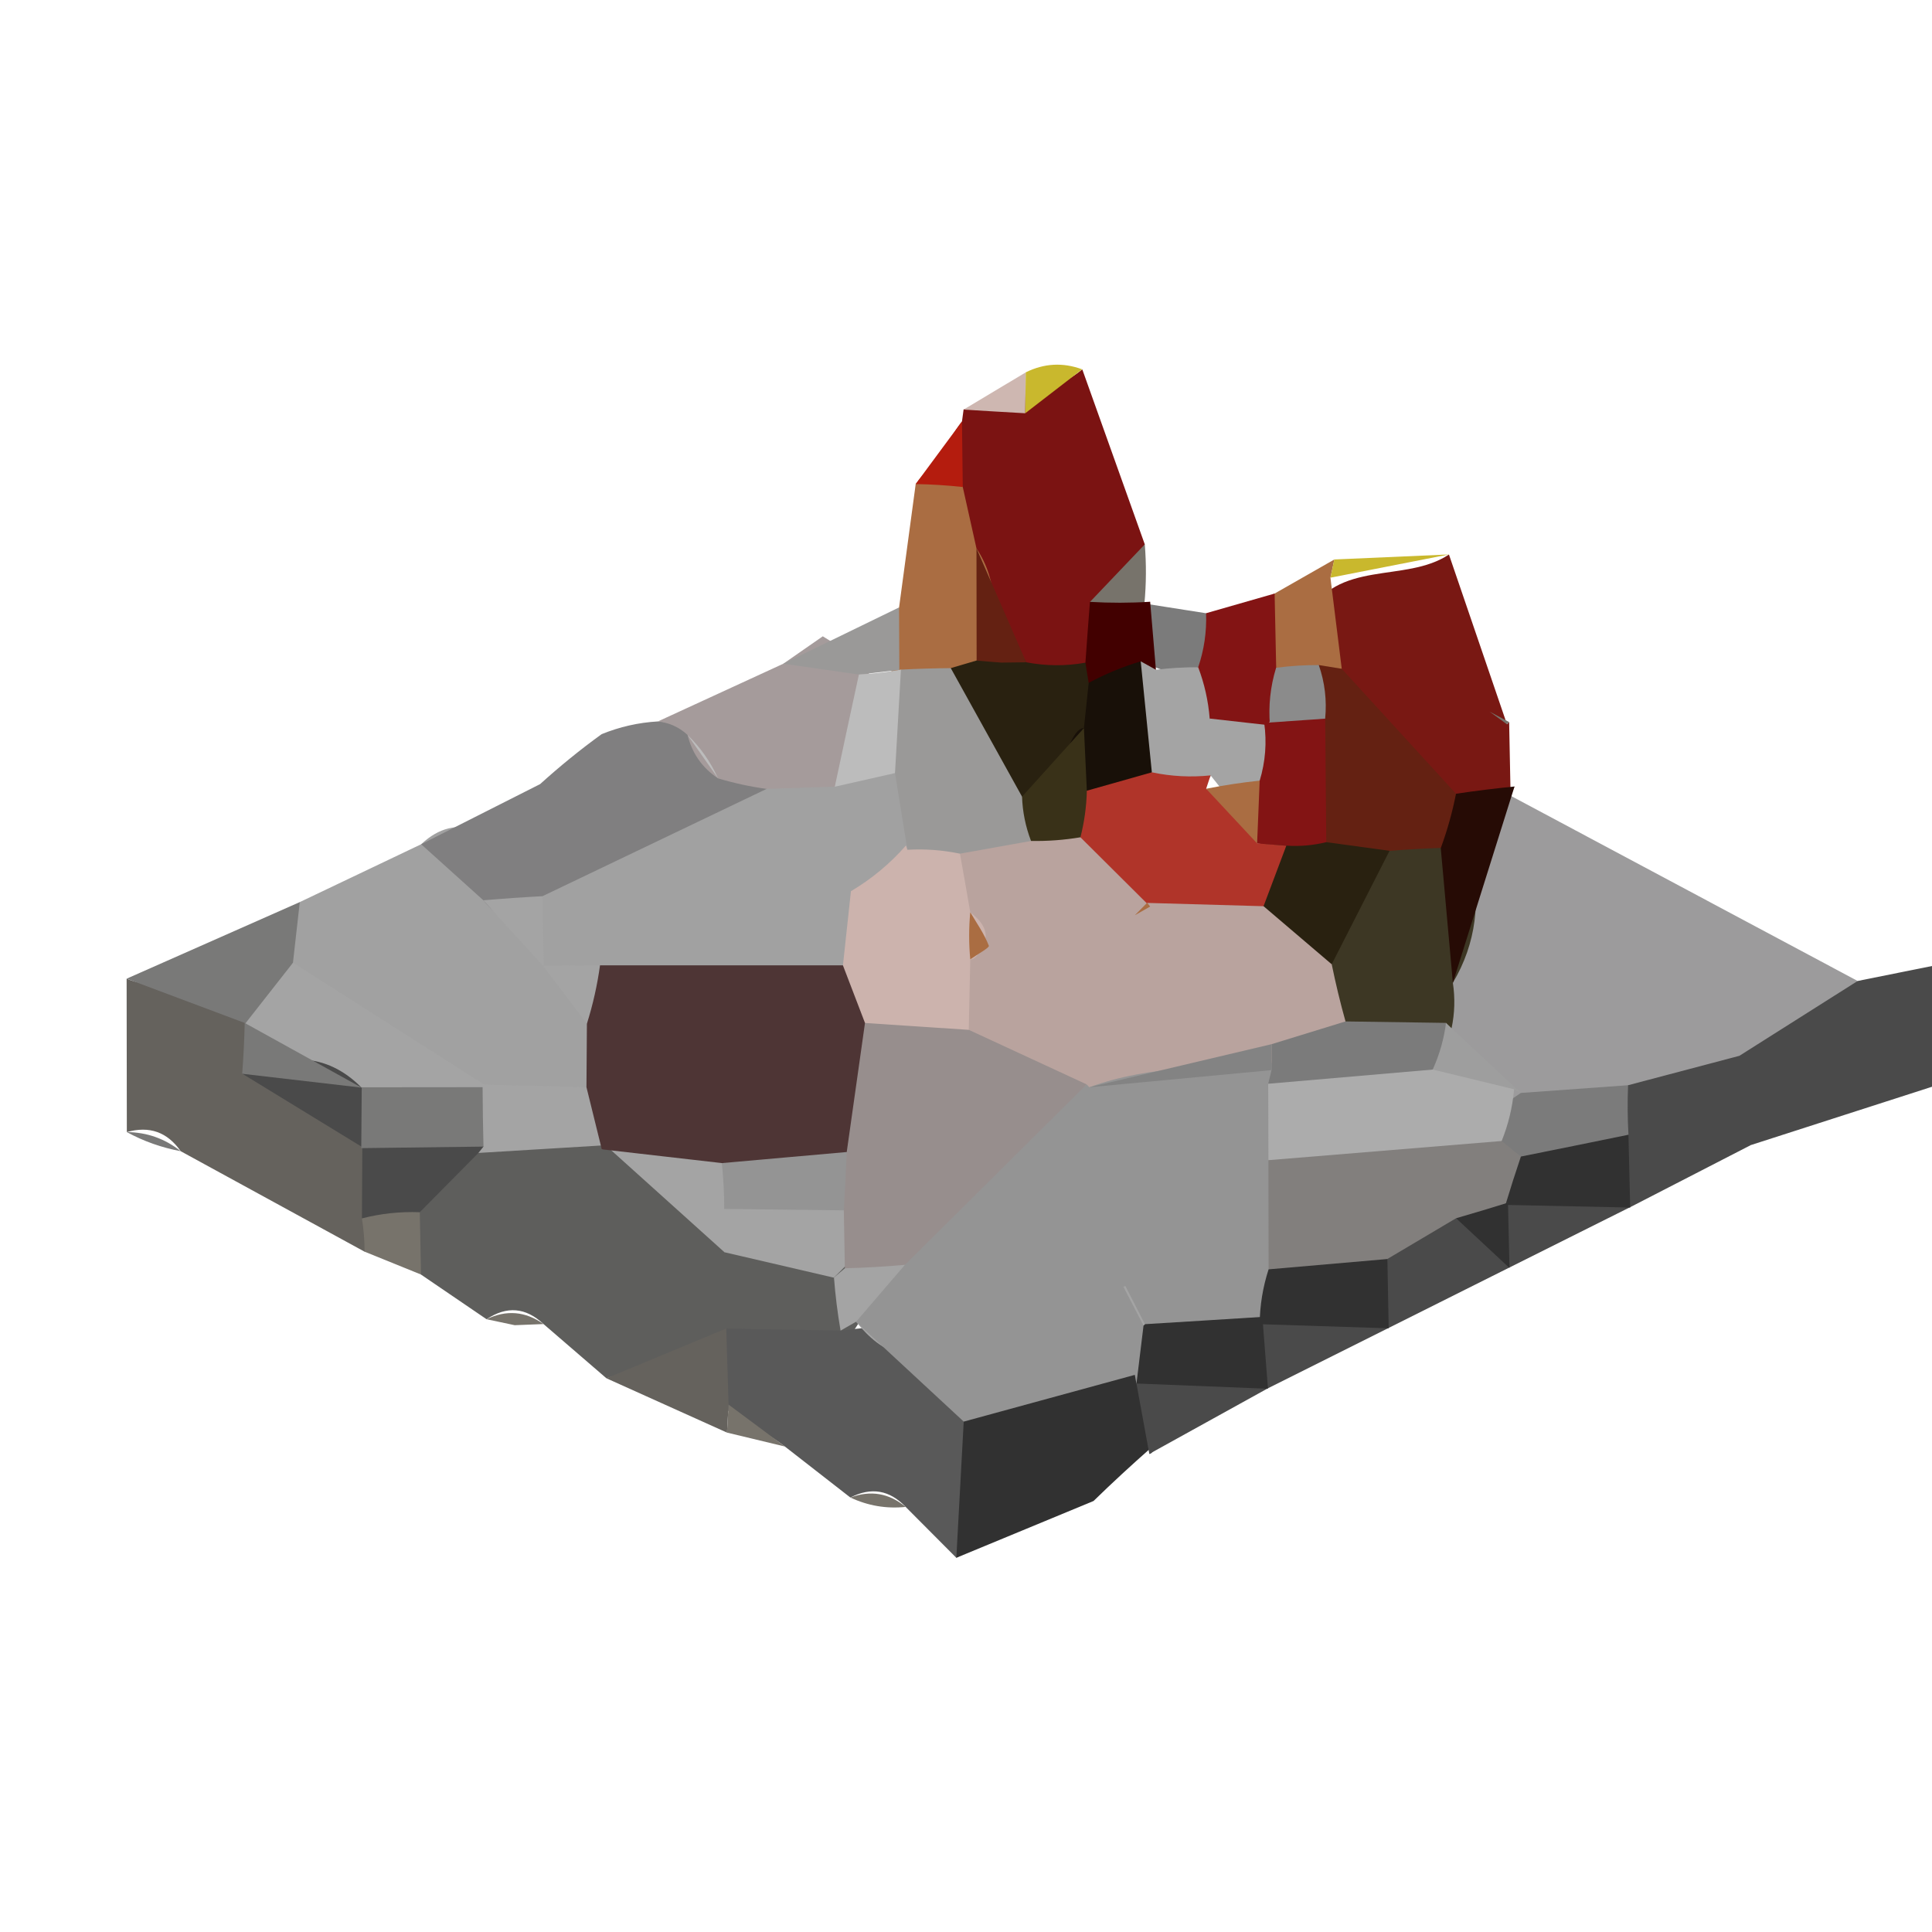 <?xml version="1.0" encoding="utf-8"?>
<!DOCTYPE svg PUBLIC "-//W3C//DTD SVG 1.1//EN" "http://www.w3.org/Graphics/SVG/1.1/DTD/svg11.dtd">
<svg version="1.1" xmlns="http://www.w3.org/2000/svg" xmlns:xlink="http://www.w3.org/1999/xlink" x="0px" y="0px" width="100px" height="100px" viewBox="0 0 100 100" enable-background="new 0 0 100 100" xml:space="preserve">
<path fill="#4A4A4A" d="M100,56.25c-3.134,1.01-6.268,2.021-9.402,3.027c-0.99-0.946-1.591-2.091-1.74-3.464c0.529-4.438,3.726-5.008,7.295-5.038c1.283-0.26,2.564-0.516,3.848-0.775C100,52.084,100,54.166,100,56.25z"/>
<path fill="#9C9B9C" d="M96.152,50.775c-2.035,1.287-4.072,2.578-6.109,3.866c-0.268,2.826-2.346,3.821-4.646,4.596c-2.328,0.635-4.663,0.992-7.04,0.244c-2.292-0.961-4.074-2.526-5.477-4.553c-0.787-1.429-1.204-2.964-1.262-4.593c0.502-3.25,2.021-5.966,4.396-8.222c0.723-0.308,1.446-0.62,2.171-0.928C84.176,44.382,90.165,47.577,96.152,50.775z"/>
<path fill="#5E5E5C" d="M25.184,68.283c-1.131-0.772-2.261-1.541-3.392-2.311c-1.025-1.205-1.515-2.588-1.387-4.184c0.672-2.356,2.164-4.063,4.21-5.335c2.197-1.013,4.463-1.144,6.778-0.491c2.864,0.989,5.189,2.964,7.833,4.355c1.978,0.967,3.816,2.114,4.965,4.086c0.525,1.355,0.571,2.746,0.21,4.15c-1.158,1.886-2.861,2.905-5.06,3.098c-2.661,0.32-5.26-1.202-7.953-0.312c-1.084-0.937-2.171-1.87-3.257-2.808C27.214,67.67,26.232,67.587,25.184,68.283z"/>
<path fill="#7B1312" d="M56.019,19.119c1.077,3.019,2.156,6.04,3.235,9.058c-0.639,1.147-0.919,2.377-0.841,3.689c-0.379,1.264-1.074,2.313-2.083,3.159c-1.203,0.543-2.447,0.656-3.729,0.342c-2.528-1.395-2.805-4.053-3.591-6.421c-0.362-1.206-0.538-2.441-0.523-3.705c0.083-1.276,0.517-2.417,1.305-3.427l0.083-0.617c1.023-0.409,2.076-0.708,3.168-0.873C54.165,20.245,55.15,19.827,56.019,19.119z"/>
<path fill="#A1A1A1" d="M15.517,46.692c2.094-0.998,4.188-1.996,6.282-2.994c1.922-1.804,3.653-0.437,5.424,0.326c1.752,1.139,3.041,2.729,4.312,4.343c1.344,1.709,2.069,3.604,1.827,5.811c-0.426,1.389-1.227,2.506-2.403,3.357c-2.128,0.354-4.266,0.269-6.407,0.158c-4.396-0.939-8.194-2.743-10.271-7.056C14.087,49.133,14.5,47.818,15.517,46.692z"/>
<path fill="#65625D" d="M6.565,58.597c-0.003-2.646-0.006-5.295-0.011-7.94c1.654,0.678,3.303,0.049,4.958-0.013c1.108,0.309,2.095,0.837,2.969,1.587c0.862,0.767,1.737,1.514,2.631,2.243c1.488,0.977,2.798,2.109,3.497,3.809c0.259,1.175,0.218,2.341-0.079,3.501c-0.176,1.208-0.729,2.209-1.659,3.003c-3.172-1.733-6.345-3.467-9.516-5.2C8.66,58.594,7.731,58.264,6.565,58.597z"/>
<path fill="#791813" d="M78.113,37.375c0.024,1.27,0.051,2.539,0.075,3.809c-0.002,0.003,0.202-0.476,0.202-0.476c-1.119,0.992-2.407,1.666-3.86,2.026c-4.408-0.052-6.552-2.67-7.512-6.623c-0.111-1.434,0.104-2.829,0.6-4.178c1.597-3.04,5.11-1.718,7.379-3.232c1.001,2.93,2.002,5.859,3.003,8.786L78.113,37.375z"/>
<path fill="#807F80" d="M25.017,46.597c-1.073-0.967-2.145-1.935-3.218-2.899c2.052-1.038,4.104-2.075,6.157-3.113c1.015-0.918,2.074-1.782,3.185-2.585c0.934-0.381,1.904-0.601,2.911-0.659c0.719,0.058,1.438,0.116,2.159,0.174c1.459,0.165,2.808,0.647,4.065,1.404c1.029,1.114,1.56,2.411,1.519,3.937c-2.281,6.65-8.032,5.218-13.008,5.593C27.248,48.404,25.992,47.787,25.017,46.597z"/>
<path fill="#595959" d="M37.59,68.762c1.973,0.037,3.945,0.074,5.917,0.11c0.716-0.082,1.431-0.162,2.148-0.244c4.254,0.211,6.632,2.377,6.957,6.677c-0.484,2.097-0.974,4.193-3.113,5.326c-0.874-0.879-1.749-1.755-2.623-2.634c-0.832-0.876-1.785-1.038-2.861-0.485c-1.129-0.882-2.258-1.761-3.389-2.64c-1.431-1.123-3.297-1.657-4.378-3.25C35.904,70.297,36.352,69.345,37.59,68.762z"/>
<path fill="#313131" d="M49.5,80.631c0.127-2.351,0.255-4.7,0.382-7.053c2.438-3.4,5.345-4.893,9.259-2.265c0.695,0.821,0.979,1.679,0.852,2.572c-0.132,0.91-0.299,1.367-0.504,1.367l0.107-0.329c-1.021,0.897-2.021,1.818-2.994,2.768C54.234,78.671,51.866,79.65,49.5,80.631z"/>
<path fill="#A59B9B" d="M39.678,40.833c-0.851-0.116-1.69-0.299-2.515-0.546c-0.816-0.543-1.341-1.294-1.575-2.246c-0.435-0.403-0.947-0.635-1.537-0.699c2.166-0.998,4.329-1.993,6.494-2.988c0.681-0.473,1.361-0.946,2.042-1.419c0.705,0.437,1.41,0.873,2.113,1.306c1.18,2.42,1.059,4.736-0.545,6.937C42.583,42.133,41.089,42.017,39.678,40.833z"/>
<path fill="#797978" d="M12.707,52.963c-2.051-0.769-4.102-1.538-6.151-2.307c2.986-1.321,5.974-2.643,8.961-3.964c-0.118,1.043-0.235,2.087-0.353,3.134C14.829,51.251,14.01,52.295,12.707,52.963z"/>
<path fill="#4A4A4A" d="M84.269,56.171c1.926-0.51,3.85-1.017,5.775-1.526c0.185,1.545,0.369,3.092,0.556,4.636c-2.078,1.068-4.155,2.137-6.233,3.208l-1.283-0.876c-0.635-0.897-0.85-1.89-0.646-2.97C82.822,57.65,83.433,56.827,84.269,56.171z"/>
<path fill="#AA6D42" d="M49.833,25.208c0.236,1.059,0.473,2.118,0.709,3.177c1.144,1.728,1.027,3.607,0.679,5.518c-0.822,1.062-1.914,1.608-3.245,1.703c-0.597-0.248-1.19-0.492-1.785-0.742c-0.236-0.601-0.473-1.199-0.708-1.801c0.35-0.54,0.702-1.08,1.053-1.623c0.287-2.127,0.574-4.257,0.86-6.385C48.293,23.77,49.109,23.758,49.833,25.208z"/>
<path fill="#4A4A4A" d="M78.113,65.613c-2.083,1.04-4.164,2.084-6.245,3.125c-0.438-0.439-0.876-0.883-1.314-1.325c-0.418-1.202-0.443-2.42-0.129-3.652c1.026-1.782,2.548-2.622,4.615-2.424c1.164,0.528,2.086,1.337,2.765,2.421C77.907,64.377,78.011,64.993,78.113,65.613z"/>
<path fill="#65625D" d="M37.59,68.762c0.04,1.315,0.081,2.634,0.122,3.949l-0.083,1.44c-2.08-0.937-4.16-1.874-6.24-2.811C33.457,70.483,35.523,69.623,37.59,68.762z"/>
<path fill="#AA6D42" d="M68.863,29.901c0.195,1.571,0.391,3.143,0.586,4.715c-0.573,0.293-1.146,0.589-1.72,0.882c-1.347-0.061-2.437-0.61-3.23-1.715c-0.271-1.389,0.181-2.43,1.475-3.061c1.031-0.589,2.062-1.175,3.093-1.764L68.863,29.901z"/>
<path fill="#C9B82D" d="M68.863,29.901l0.201-0.943c1.977-0.088,3.951-0.174,5.93-0.259C72.953,29.102,70.908,29.502,68.863,29.901z"/>
<path fill="#9A9998" d="M46.535,31.44c0.005,1.077,0.009,2.157,0.014,3.234c-0.696,0.08-1.393,0.162-2.089,0.241c-1.305-0.186-2.609-0.375-3.914-0.562C42.542,33.383,44.538,32.41,46.535,31.44z"/>
<path fill="#4A4A4A" d="M84.366,62.488c-2.084,1.04-4.169,2.084-6.253,3.125l0.017,0.018c-0.426-0.524-0.852-1.053-1.278-1.58c0.149-1.416,0.824-2.481,2.1-3.146c2.125-0.547,3.95-0.064,5.428,1.599L84.366,62.488z"/>
<path fill="#831414" d="M65.974,30.722c0.027,1.282,0.053,2.56,0.081,3.842c0.405,1.211,0.209,2.298-0.691,3.231c-1.122,0.571-2.263,0.617-3.428,0.138c-0.804-0.94-1.237-2.033-1.35-3.26c0.19-1.242,0.823-2.206,1.84-2.933C63.608,31.402,64.791,31.064,65.974,30.722z"/>
<path fill="#4A4A4A" d="M71.868,68.738c-2.085,1.043-4.167,2.084-6.25,3.125c-0.313-0.563-0.626-1.127-0.938-1.688c0.156-0.625,0.312-1.251,0.467-1.876c0.525-0.376,1.05-0.748,1.575-1.123c2.038-0.52,3.771-0.043,5.156,1.577L71.868,68.738z"/>
<path fill="#4A4A4A" d="M59.488,75.253c-0.25-1.364-0.499-2.731-0.749-4.095c0.557-0.342,1.114-0.684,1.671-1.025c2.078-0.431,3.825,0.134,5.22,1.748l-0.012-0.018C63.574,72.995,61.531,74.124,59.488,75.253z"/>
<path fill="#CEB7B1" d="M53.066,21.39c-1.064-0.061-2.128-0.122-3.191-0.189c1.073-0.647,2.147-1.288,3.22-1.929C53.086,19.977,53.075,20.685,53.066,21.39z"/>
<path fill="#C9B82D" d="M53.066,21.39c0.009-0.705,0.018-1.413,0.027-2.118c0.952-0.47,1.924-0.522,2.92-0.156C55.034,19.876,54.05,20.633,53.066,21.39z"/>
<path fill="#B41C0E" d="M49.833,25.208c-0.811-0.088-1.624-0.14-2.438-0.153c0.799-1.08,1.599-2.16,2.396-3.241C49.805,22.946,49.819,24.078,49.833,25.208z"/>
<path fill="#77736B" d="M56.42,31.152c0.944-0.992,1.889-1.983,2.834-2.976c0.083,1.022,0.077,2.042-0.019,3.061c-0.479,0.342-0.96,0.684-1.44,1.025C57.337,31.894,56.878,31.522,56.42,31.152z"/>
<path fill="#77736B" d="M18.871,64.786c0-0.574-0.046-1.147-0.137-1.716c0.85-1.458,1.855-1.504,2.994-0.326c0.021,1.074,0.042,2.151,0.064,3.226C20.818,65.576,19.845,65.183,18.871,64.786z"/>
<path fill="#7B7B7B" d="M62.426,31.741c0.036,0.958-0.101,1.889-0.407,2.795c-1.174,0.443-2.221,0.217-3.162-0.595c-0.656-1.144-0.478-2.087,0.676-2.795c0,0-0.297,0.098-0.297,0.094C60.299,31.406,61.362,31.573,62.426,31.741z"/>
<path fill="#77736B" d="M25.184,68.283c1.028-0.498,2.011-0.412,2.948,0.25l-1.489,0.059L25.184,68.283z"/>
<path fill="#797978" d="M6.565,58.597c1.043,0.009,1.973,0.339,2.791,0.989C8.373,59.402,7.442,59.076,6.565,58.597z"/>
<path fill="#8B8B8B" d="M31.141,38.001c-1.062,0.861-2.123,1.724-3.185,2.585C29.018,39.725,30.079,38.861,31.141,38.001z"/>
<path fill="#77736B" d="M37.629,74.151c0,0,0.079-1.458,0.081-1.449c0.974,0.729,1.946,1.449,2.917,2.17C39.627,74.631,38.628,74.393,37.629,74.151z"/>
<path fill="#77736B" d="M44.016,77.512c1.043-0.391,1.997-0.229,2.861,0.485C45.879,78.101,44.925,77.939,44.016,77.512z"/>
<path fill="#4A4A4A" d="M56.602,77.691c0.998-0.922,1.996-1.843,2.994-2.768C58.598,75.846,57.6,76.77,56.602,77.691z"/>
<path fill="#3D3724" d="M75.2,50.87c0.119,0.787,0.098,1.568-0.067,2.35c-0.56,0.458-1.121,0.919-1.685,1.379c-2.282,0.681-4.301,0.287-5.991-1.468c-0.684-1.354-0.986-2.786-0.91-4.3c0.89-3.027,2.303-5.588,5.691-6.378c1.589,0,2.899,0.58,3.892,1.837C76.65,46.601,76.426,48.807,75.2,50.87z"/>
<path fill="#260B05" d="M75.2,50.87c-0.209-2.326-0.418-4.654-0.627-6.979c-0.914-0.931-1.101-1.657-0.563-2.179c0.431-0.418,0.881-0.628,1.354-0.628c1.006-0.15,2.016-0.275,3.027-0.375C77.327,44.095,76.264,47.482,75.2,50.87z"/>
<path fill="#7B7B7B" d="M84.269,56.171c-0.035,0.852-0.029,1.706,0.02,2.558c-0.894,1.745-2.439,2.2-4.244,2.136c-1.187-0.098-2.106-0.647-2.758-1.642c0.009-0.564,0.019-1.133,0.029-1.697c0.467-0.317,0.936-0.638,1.402-0.955C80.568,56.437,82.419,56.302,84.269,56.171z"/>
<path fill="#9E9E9E" d="M75.133,53.22c1.193,1.114,2.386,2.23,3.582,3.348c0.003,0.003-0.347-0.187-0.347-0.187c-1.178,1.02-2.436,1.179-3.784,0.349c-0.847-1.328-0.76-2.588,0.263-3.784L75.133,53.22z"/>
<path fill="#A4A4A4" d="M37.499,64.816c-2.051-1.847-4.103-3.692-6.154-5.539c0.447-0.439,0.894-0.876,1.341-1.315c1.835-0.857,3.604-0.714,5.309,0.36c0.814,0.988,1.272,2.121,1.372,3.396C39.135,62.985,38.53,64.029,37.499,64.816z"/>
<path fill="#A4A4A4" d="M25.071,56.141c1.761,0.042,3.521,0.088,5.284,0.131c1.156,0.473,1.66,1.104,1.51,1.901c-0.165,0.876-0.403,1.315-0.717,1.315l0.197-0.211c-2.194,0.135-4.39,0.266-6.584,0.399l-0.807-1.156c-0.001,0,0.092-1.41,0.09-1.41S25.071,56.141,25.071,56.141z"/>
<path fill="#4A4A4A" d="M21.728,62.744c-1.013-0.037-2.011,0.067-2.994,0.32c0.006-1.224,0.014-2.457,0.02-3.689c0.441-0.434,0.882-0.87,1.325-1.303c1.929-0.662,3.603-0.33,4.947,1.275l-0.265,0.33C23.749,60.699,22.738,61.722,21.728,62.744z"/>
<path fill="#A4A4A4" d="M37.499,64.816c-0.005-0.748-0.009-1.495-0.015-2.24c1.506-1.776,3.379-2.069,5.5-1.357c1.165,0.86,1.709,2.014,1.631,3.46c-0.485,0.485-0.971,0.968-1.456,1.453C41.274,65.692,39.387,65.253,37.499,64.816z"/>
<path fill="#A4A4A4" d="M43.508,68.872c-0.159-0.912-0.27-1.828-0.342-2.747c-0.006,0.007,0.563-0.479,0.563-0.479c1.208-1.08,2.596-1.495,4.195-1.142c1.593,1.224,3.006,2.582,1.099,4.544c-1.738,1.789-3.342,1.071-4.713-0.635L43.508,68.872z"/>
<path fill="#292110" d="M53.118,34.28c1.019,0.195,2.04,0.202,3.063,0.021c0.456,0.516,0.914,1.035,1.371,1.553c0.125,1.416-0.202,2.722-0.928,3.94c-1.518,1.645-3.329,2.417-5.583,1.868c-2.826-1.789-3.519-4.126-1.829-7.08l1.338-0.394c0.453-0.681,0.905-1.361,1.358-2.042C52.311,32.858,52.715,33.569,53.118,34.28z"/>
<path fill="#642112" d="M53.118,34.28l-1.286,0.016c0,0-1.284-0.098-1.282-0.104c-0.003-1.938-0.006-3.873-0.008-5.808C51.401,30.35,52.259,32.315,53.118,34.28z"/>
<path fill="#420000" d="M59.532,31.147c0.1,1.175,0.199,2.347,0.298,3.519c-0.531,0.36-1.063,0.717-1.593,1.08c-0.629-0.128-1.258-0.262-1.886-0.394c0,0-0.167-1.047-0.17-1.05c0.075-1.05,0.151-2.1,0.233-3.149C57.457,31.213,58.495,31.213,59.532,31.147z"/>
<path fill="#4E3535" d="M31.148,59.488c-0.266-1.074-0.53-2.146-0.793-3.217c0.007-1.096,0.015-2.188,0.023-3.284c-0.443-1.538-0.246-2.984,0.593-4.349c5.133-3.979,10.077-3.027,14.932,0.568c0.938,1.37,1.479,2.877,1.639,4.525c-0.058,2.585-1.004,4.755-2.977,6.451c-2.397,0.833-4.799,0.897-7.202,0.019C35.293,59.964,33.22,59.726,31.148,59.488z"/>
<path fill="#A4A4A4" d="M12.707,52.963c0.821-1.047,1.643-2.09,2.461-3.137c3.299,2.103,6.599,4.208,9.901,6.314c0.001,0-0.092,0.134-0.092,0.134c-1.274,1.685-3.113,1.489-4.899,1.468c-1.192-0.223-2.324-0.616-3.389-1.202c-1.573-0.937-2.893-2.157-4.022-3.592L12.707,52.963z"/>
<path fill="#A4A4A4" d="M31.057,49.967c-0.142,1.025-0.368,2.032-0.679,3.021c-0.754-0.994-1.508-1.989-2.26-2.981c0.485-0.348,0.971-0.692,1.456-1.037C30.068,49.301,30.563,49.634,31.057,49.967z"/>
<path fill="#A4A4A4" d="M25.017,46.597c1.018-0.085,2.037-0.156,3.057-0.21c0.789,0.787,1.061,1.584,0.816,2.39c-0.246,0.809-0.498,1.215-0.755,1.215l-0.017,0.015C27.085,48.868,26.05,47.732,25.017,46.597z"/>
<path fill="#4A4A4A" d="M18.753,59.375c-2.072-1.267-4.144-2.533-6.216-3.803c2.207-1.016,4.312-1.159,6.18,0.724l0.006-0.019c2.156,1.065,2.148,2.115-0.024,3.149L18.753,59.375z"/>
<path fill="#797978" d="M18.717,56.296c-2.06-0.238-4.12-0.477-6.181-0.718c0.067-0.879,0.11-1.754,0.131-2.63C14.684,54.065,16.701,55.182,18.717,56.296z"/>
<path fill="#642112" d="M75.363,41.083c-0.188,0.955-0.45,1.889-0.785,2.804c-0.889,0.031-1.771,0.083-2.654,0.153c-1.238,0.943-2.54,0.992-3.894,0.266c-1.56-1.718-2.018-3.711-1.48-5.951c0.433-1.37,1.009-2.68,1.711-3.931c0,0,1.188,0.195,1.188,0.192C71.421,36.771,73.393,38.925,75.363,41.083z"/>
<path fill="#77736B" d="M78.113,37.375c-0.339-0.18-0.676-0.363-1.015-0.543c0.301,0.217,0.602,0.437,0.901,0.656L78.113,37.375z"/>
<path fill="#A1A1A1" d="M28.135,49.991c-0.02-1.2-0.042-2.399-0.061-3.602c3.871-1.855,7.742-3.705,11.609-5.557c1.17-0.037,2.345-0.076,3.52-0.113c0.765-1.077,1.807-1.596,3.129-1.55c1.161,0.562,2.022,1.422,2.585,2.584c0.406,1.218,0.491,2.454,0.261,3.717c-0.494,1.175-1.183,2.225-2.061,3.153c-1.05,0.741-2.212,1.187-3.488,1.343c-4.19,0-8.382,0-12.572,0C30.083,49.979,29.108,49.988,28.135,49.991z"/>
<path fill="#BCBCBC" d="M35.588,38.04c0.668,0.647,1.193,1.395,1.577,2.246C36.638,39.536,36.113,38.788,35.588,38.04z"/>
<path fill="#949494" d="M44.309,68.414c0.844-0.982,1.689-1.965,2.533-2.951c-3.819-6.854,1.427-9.268,5.908-12.057c1.346-0.721,2.778-1.176,4.285-1.401c2.269-0.089,4.507,0.159,6.717,0.662c1.362,0.62,2.54,1.502,3.549,2.601c0.938,1.138,1.576,2.436,1.906,3.872c0.035,2.18-0.442,4.272-1.146,6.323c-0.712,1.248-1.666,2.273-2.864,3.073l0.143-0.378c-0.539,1.346-1.534,2.048-2.985,2.103c-0.673,0.003-1.346,0.006-2.02,0.009c-0.504,0.445-1.009,0.892-1.514,1.337c0,0-0.081-0.442-0.081-0.445c-2.952,0.806-5.905,1.614-8.857,2.42C48.023,71.856,46.166,70.136,44.309,68.414z"/>
<path fill="#BCBCBC" d="M46.325,40.015c-1.036,0.235-2.072,0.467-3.116,0.705c0.412-1.938,0.828-3.873,1.248-5.808c0.705-0.04,1.401-0.119,2.092-0.238l0.083-0.018C48.998,36.585,48.794,38.364,46.325,40.015z"/>
<path fill="#313131" d="M78.721,59.863c1.856-0.372,3.712-0.748,5.567-1.129c0.031,1.251,0.06,2.512,0.091,3.769c-2.153-0.046-4.307-0.092-6.461-0.138C77.219,61.225,77.436,60.373,78.721,59.863z"/>
<path fill="#9A9998" d="M46.325,40.015c0.102-1.785,0.205-3.57,0.307-5.356c0.859-0.045,1.719-0.07,2.581-0.076c1.229,2.219,2.459,4.434,3.689,6.653c0.625,0.644,0.9,1.333,0.824,2.075c-0.08,0.766-0.206,1.147-0.379,1.147c-0.978,0.751-2.075,1.184-3.312,1.248c-1.225-0.213-2.238-0.806-3.068-1.724C46.752,42.661,46.538,41.339,46.325,40.015z"/>
<path fill="#827F7D" d="M78.721,59.863c-0.281,0.83-0.547,1.666-0.801,2.506c-0.002-0.004,0.133-0.119,0.133-0.119c-0.594,1.275-1.488,1.544-2.686,0.806c-1.187,0.702-2.37,1.406-3.556,2.108c-1.823,2.771-3.943,2.154-6.149,0.537c-0.003-1.883-0.006-3.766-0.009-5.646c3.679-4.526,7.849-3.076,12.072-0.998L78.721,59.863z"/>
<path fill="#313131" d="M65.662,65.701c2.051-0.177,4.1-0.354,6.149-0.534c0.022,1.193,0.044,2.39,0.067,3.586c-2.224-0.07-4.448-0.141-6.678-0.214C65.209,67.569,65.364,66.623,65.662,65.701z"/>
<path fill="#313131" d="M75.367,63.056c0.898-0.26,1.794-0.528,2.686-0.806c0.025,1.126,0.052,2.255,0.077,3.381C77.208,64.773,76.288,63.913,75.367,63.056z"/>
<path fill="#8B8B8B" d="M68.261,34.424c0.312,0.9,0.421,1.825,0.329,2.774c-0.422,0.498-0.847,0.995-1.27,1.496c-0.529-0.385-1.059-0.769-1.588-1.154c-0.084-1.01,0.021-2.002,0.318-2.975C66.787,34.467,67.523,34.421,68.261,34.424z"/>
<path fill="#A4A4A4" d="M59.83,34.665c0.727-0.089,1.456-0.131,2.188-0.128c0.325,0.858,0.523,1.743,0.595,2.655c0.783,1.328,0.626,2.533-0.476,3.616c-1.398,0.571-2.658,0.354-3.786-0.647c-0.784-2.097-0.803-4.102,0.692-5.93L59.83,34.665z"/>
<path fill="#A4A4A4" d="M62.659,40.134c-0.03-0.983-0.046-1.962-0.046-2.942c1.039,0.119,2.08,0.235,3.119,0.351c0-0.003-0.298-0.122-0.298-0.122c1.028,0.699,1.421,1.675,1.264,2.89c-0.775,0.931-1.753,1.346-2.967,1.163C63.375,41.028,63.017,40.579,62.659,40.134z"/>
<path fill="#313131" d="M59.26,68.539c2.027-0.125,4.056-0.247,6.08-0.378c0.097,1.235,0.194,2.478,0.29,3.72c-2.268-0.092-4.535-0.18-6.806-0.271c0.118-1.001,0.24-2.002,0.365-3L59.26,68.539z"/>
<path fill="#B9A39E" d="M49.684,44.187c1.228-0.22,2.455-0.439,3.683-0.659c0.867-0.925,1.929-1.474,3.151-1.651c1.077,0.205,2.116,0.602,3.061,1.105c0.886,0.351,1.841,0.641,2.843,0.772c1.611,0.141,3.093,0.617,4.364,1.679c1.32,1.214,1.97,2.734,2.144,4.479c0.203,0.992,0.439,1.978,0.713,2.954c-0.787,1.176-1.863,1.901-3.271,2.112c-3.35,0.274-6.757,0.112-9.988,1.297l-0.139-0.146c-2.489,2.188-4.625,0.122-6.873-0.564c-0.941-0.83-1.647-1.831-2.081-3.013c-0.282-1.827-0.176-3.637,0.339-5.419C48.168,46.051,48.854,45.068,49.684,44.187z"/>
<path fill="#292110" d="M68.929,49.911c-1.176-1.001-2.351-2.005-3.527-3.006c-0.725-1.126-0.768-2.258-0.027-3.399c1.113-0.836,2.203-0.766,3.272,0.085c1.093,0.149,2.184,0.296,3.276,0.446C70.925,45.996,69.927,47.955,68.929,49.911z"/>
<path fill="#7B7B7B" d="M65.815,54.047c1.275-0.394,2.552-0.784,3.827-1.178c1.735,0.023,3.47,0.049,5.205,0.076c-0.11,0.836-0.339,1.642-0.687,2.41c-2.524,3.889-5.474,2.866-8.518,0.739l0.172-0.708L65.815,54.047L65.815,54.047z"/>
<path fill="#ACACAC" d="M65.643,56.095c2.841-0.244,5.682-0.488,8.521-0.735c1.399,0.338,2.801,0.68,4.205,1.021c-0.081,0.925-0.296,1.819-0.643,2.677c-4.025,0.329-8.049,0.659-12.072,0.992C65.648,58.734,65.646,57.413,65.643,56.095z"/>
<path fill="#949494" d="M37.363,60.202c2.156-0.192,4.311-0.382,6.465-0.574c0.732,0.708,0.954,1.392,0.666,2.051c-0.282,0.645-0.556,0.968-0.818,0.968c-2.063-0.024-4.127-0.052-6.192-0.073C37.487,61.783,37.445,60.992,37.363,60.202z"/>
<path fill="#797978" d="M18.699,59.427c0.009-1.05,0.017-2.1,0.024-3.149c2.086-0.003,4.17-0.003,6.256-0.006c0.005,1.028,0.02,2.054,0.046,3.076C22.916,59.375,20.808,59.399,18.699,59.427z"/>
<path fill="#978E8D" d="M43.676,62.647c0.061-1.007,0.111-2.011,0.151-3.019c0.316-2.228,0.63-4.452,0.945-6.68c1.869-1.071,3.622-0.394,5.371,0.356c2.034,0.94,4.066,1.883,6.101,2.823c-3.135,3.112-6.267,6.226-9.401,9.339c-1.034,0.094-2.072,0.155-3.113,0.18C43.708,64.646,43.69,63.645,43.676,62.647z"/>
<path fill="#181008" d="M59.044,34.231c0.192,1.914,0.385,3.827,0.575,5.74c-0.793,1.45-1.946,1.938-3.517,1.315c-0.878-0.799-1.169-1.599-0.878-2.401c0.293-0.8,0.586-1.2,0.879-1.2c0.086-0.781,0.168-1.565,0.248-2.34C57.21,34.885,58.107,34.509,59.044,34.231z"/>
<path fill="#393118" d="M56.104,37.686c0.051,1.081,0.102,2.161,0.151,3.241c1.129,0.702,1.454,1.291,0.982,1.776c-0.415,0.421-0.85,0.635-1.314,0.635c-0.846,0.141-1.697,0.205-2.557,0.189c-0.283-0.739-0.438-1.501-0.465-2.292C53.97,40.051,55.037,38.87,56.104,37.686z"/>
<path fill="#CCB3AD" d="M50.143,53.305c-1.79-0.119-3.582-0.237-5.371-0.356c-0.382-0.992-0.762-1.987-1.142-2.981c0.137-1.282,0.275-2.561,0.414-3.839c1.076-0.638,2.026-1.428,2.85-2.368c0,0,0.072,0.22,0.072,0.223c0.917-0.052,1.824,0.015,2.721,0.202c0.182,1.013,0.361,2.023,0.535,3.036c0.71,0.54,0.944,1.083,0.71,1.624c-0.237,0.54-0.474,0.813-0.711,0.813C50.194,50.87,50.168,52.088,50.143,53.305z"/>
<path fill="#831414" d="M68.647,43.591c-0.678,0.165-1.365,0.226-2.062,0.18c-0.605-0.043-1.213-0.083-1.818-0.125c-0.592-1.181-0.447-2.259,0.435-3.241c0.296-0.977,0.374-1.975,0.233-2.988c1.053-0.073,2.105-0.146,3.157-0.22C68.61,39.328,68.629,41.461,68.647,43.591z"/>
<path fill="#8B8B8B" d="M46.894,43.759c-0.952,0.791-1.902,1.583-2.853,2.371C44.994,45.337,45.943,44.546,46.894,43.759z"/>
<path fill="#838383" d="M65.815,54.047c0,0-0.004,1.349-0.003,1.343c-3.142,0.293-6.286,0.589-9.43,0.885C59.526,55.533,62.672,54.788,65.815,54.047z"/>
<path fill="#A4A4A4" d="M59.19,68.609c-0.348-0.668-0.694-1.333-1.042-2.002c0.032-0.015,0.065-0.033,0.098-0.049c0.339,0.659,0.676,1.321,1.015,1.98L59.19,68.609z"/>
<path fill="#B03429" d="M55.923,43.338c0.202-0.79,0.313-1.596,0.332-2.411c1.122-0.314,2.245-0.632,3.366-0.952c1.004,0.213,2.018,0.265,3.038,0.159l-0.229,0.692c1.167,0.675,2.046,1.618,2.638,2.829c0,0,1.506,0.122,1.511,0.119c-0.389,1.044-0.782,2.087-1.178,3.131c-2.01-0.058-4.021-0.113-6.03-0.171l0.16,0.192C58.329,45.731,57.125,44.534,55.923,43.338z"/>
<path fill="#AA6D42" d="M65.068,43.655c-0.88-0.943-1.759-1.886-2.638-2.829c0.917-0.183,1.842-0.323,2.771-0.421C65.157,41.489,65.113,42.572,65.068,43.655z"/>
<polygon fill="#AA6D42" points="59.371,46.734 58.739,47.373 59.531,46.924 "/>
<path fill="#AA6D42" d="M50.221,49.655c-0.077-0.812-0.077-1.624,0-2.436c0.338,0.571,0.728,1.123,0.962,1.736C51.22,49.051,50.559,49.414,50.221,49.655z"/>
</svg>